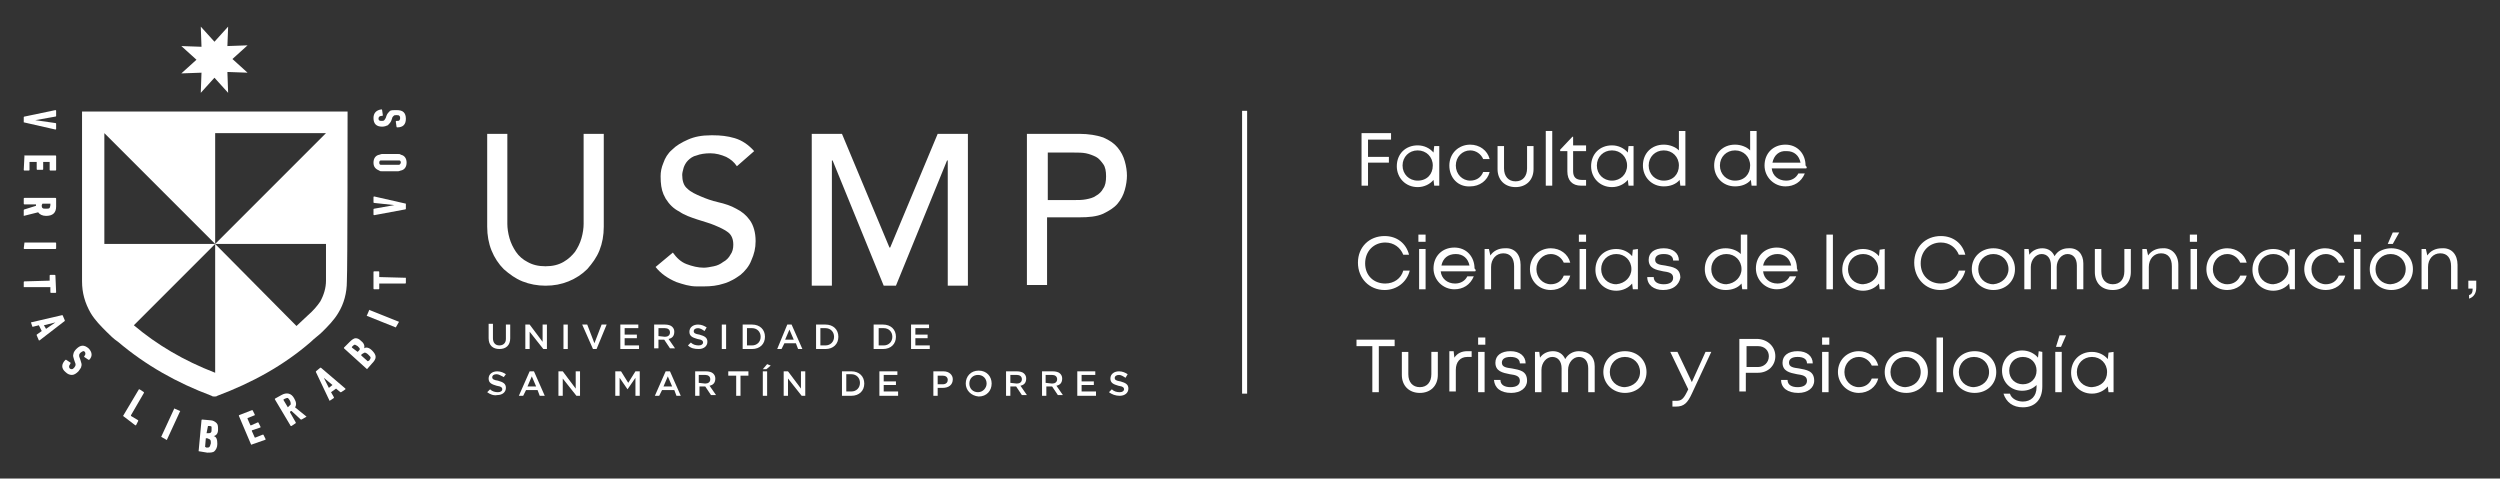 <?xml version="1.0" encoding="utf-8"?>
<!-- Generator: Adobe Illustrator 26.0.0, SVG Export Plug-In . SVG Version: 6.00 Build 0)  -->
<svg version="1.1" id="Capa_1" xmlns="http://www.w3.org/2000/svg" xmlns:xlink="http://www.w3.org/1999/xlink" x="0px" y="0px"
	 viewBox="0 0 347.4 66.5" style="enable-background:new 0 0 347.4 66.5;" xml:space="preserve">
<rect x="0" y="0" width="347.4" height="66.5" fill="#333333" stroke="none"/>
<style type="text/css">
	.st0{fill:#FFFFFF;}
</style>
<g>
	<g>
		<g>
			<rect x="172.6" y="15.4" class="st0" width="0.7" height="39.3"/>
			<g>
				<path class="st0" d="M190.1,19.4v2.4h2.9v0.8h-2.9v3.2h-0.9v-7.3h4.1v0.9H190.1z"/>
				<path class="st0" d="M200,20.2v5.6h-0.7l-0.1-0.8c-0.5,0.6-1.3,1-2.2,1c-1.7,0-2.9-1.3-2.9-2.9c0-1.7,1.2-2.9,2.9-2.9
					c0.9,0,1.7,0.4,2.2,1l0.1-0.9h0.7V20.2z M199.1,23c0-1.2-0.9-2.1-2.1-2.1c-1.2,0-2.1,0.9-2.1,2.1s0.9,2.1,2.1,2.1
					C198.3,25.1,199.1,24.2,199.1,23z"/>
				<path class="st0" d="M201.4,23c0-1.7,1.3-2.9,2.9-2.9c1.3,0,2.4,0.8,2.7,2h-0.9c-0.3-0.7-1-1.2-1.8-1.2c-1.1,0-2,0.9-2,2.1
					s0.9,2.1,2,2.1c0.8,0,1.5-0.4,1.8-1.2h0.9c-0.3,1.2-1.4,2-2.7,2C202.6,26,201.4,24.7,201.4,23z"/>
				<path class="st0" d="M208.1,23.5v-3.2h0.9v3.1c0,1.1,0.6,1.8,1.6,1.8s1.6-0.7,1.6-1.8v-3.1h0.9v3.2c0,1.5-1,2.5-2.5,2.5
					S208.1,25,208.1,23.5z"/>
				<path class="st0" d="M214.8,18.2h0.9v7.6h-0.9V18.2z"/>
				<path class="st0" d="M220.4,25v0.8h-0.7c-1.2,0-1.9-0.7-1.9-2V21h-1v-0.2l1.7-1.8h0.1v1.2h1.8V21h-1.8v2.8
					c0,0.8,0.4,1.2,1.2,1.2H220.4z"/>
				<path class="st0" d="M227,20.2v5.6h-0.7l-0.1-0.8c-0.5,0.6-1.3,1-2.2,1c-1.7,0-2.9-1.3-2.9-2.9c0-1.7,1.2-2.9,2.9-2.9
					c0.9,0,1.7,0.4,2.2,1l0.1-0.9h0.7V20.2z M226.1,23c0-1.2-0.9-2.1-2.1-2.1c-1.2,0-2.1,0.9-2.1,2.1s0.9,2.1,2.1,2.1
					C225.2,25.1,226.1,24.2,226.1,23z"/>
				<path class="st0" d="M234.2,18.2v7.6h-0.7l-0.1-0.8c-0.5,0.6-1.3,0.9-2.2,0.9c-1.7,0-2.9-1.3-2.9-2.9c0-1.7,1.2-2.9,2.9-2.9
					c0.8,0,1.6,0.3,2.1,0.8v-2.7H234.2z M233.3,23c0-1.2-0.9-2.1-2.1-2.1c-1.2,0-2.1,0.9-2.1,2.1s0.9,2.1,2.1,2.1
					C232.5,25.1,233.3,24.2,233.3,23z"/>
				<path class="st0" d="M244.1,18.2v7.6h-0.7l-0.1-0.8c-0.5,0.6-1.3,0.9-2.2,0.9c-1.7,0-2.9-1.3-2.9-2.9c0-1.7,1.2-2.9,2.9-2.9
					c0.8,0,1.6,0.3,2.1,0.8v-2.7H244.1z M243.2,23c0-1.2-0.9-2.1-2.1-2.1c-1.2,0-2.1,0.9-2.1,2.1s0.9,2.1,2.1,2.1
					C242.4,25.1,243.2,24.2,243.2,23z"/>
				<path class="st0" d="M251,23.4h-4.8c0.1,1,0.9,1.7,2,1.7c0.8,0,1.4-0.4,1.7-1h0.9c-0.5,1.2-1.5,1.8-2.7,1.8
					c-1.6,0-2.9-1.3-2.9-2.9c0-1.7,1.2-2.9,2.9-2.9s2.8,1.3,2.8,2.9C251.1,23.2,251.1,23.3,251,23.4z M246.3,22.6h3.9
					c-0.2-1-0.9-1.6-1.9-1.6C247.2,20.9,246.5,21.6,246.3,22.6z"/>
				<path class="st0" d="M188.7,36.5c0-2.2,1.6-3.7,3.7-3.7c1.7,0,3,1,3.4,2.6H195c-0.4-1-1.3-1.7-2.5-1.7c-1.6,0-2.8,1.2-2.8,2.9
					s1.2,2.8,2.8,2.8c1.2,0,2.2-0.7,2.5-1.8h0.9c-0.4,1.6-1.8,2.7-3.5,2.7C190.3,40.3,188.7,38.7,188.7,36.5z"/>
				<path class="st0" d="M197.1,32.6h1v1h-1V32.6z M197.2,34.6h0.9v5.6h-0.9V34.6z"/>
				<path class="st0" d="M205,37.7h-4.8c0.1,1,0.9,1.7,2,1.7c0.8,0,1.4-0.4,1.7-1h0.9c-0.5,1.2-1.5,1.8-2.7,1.8
					c-1.6,0-2.9-1.3-2.9-2.9c0-1.7,1.2-2.9,2.9-2.9s2.8,1.3,2.8,2.9C205.1,37.5,205.1,37.6,205,37.7z M200.3,36.9h3.9
					c-0.2-1-0.9-1.6-1.9-1.6C201.2,35.3,200.5,35.9,200.3,36.9z"/>
				<path class="st0" d="M211.3,36.8v3.4h-0.9V37c0-1.1-0.5-1.8-1.5-1.8s-1.7,0.8-1.7,1.9v3.1h-0.9v-5.6h0.6l0.2,0.9
					c0.4-0.6,1.1-1,2-1C210.5,34.4,211.3,35.4,211.3,36.8z"/>
				<path class="st0" d="M212.6,37.4c0-1.7,1.3-2.9,2.9-2.9c1.3,0,2.4,0.8,2.7,2h-0.9c-0.3-0.7-1-1.2-1.8-1.2c-1.1,0-2,0.9-2,2.1
					c0,1.2,0.9,2.1,2,2.1c0.8,0,1.5-0.4,1.8-1.2h0.9c-0.3,1.2-1.4,2-2.7,2C213.8,40.3,212.6,39,212.6,37.4z"/>
				<path class="st0" d="M219.4,32.6h1v1h-1V32.6z M219.5,34.6h0.9v5.6h-0.9V34.6z"/>
				<path class="st0" d="M227.6,34.6v5.6h-0.7l-0.1-0.8c-0.5,0.6-1.3,1-2.2,1c-1.7,0-2.9-1.3-2.9-2.9c0-1.7,1.2-2.9,2.9-2.9
					c0.9,0,1.7,0.4,2.2,1l0.1-0.9L227.6,34.6L227.6,34.6z M226.7,37.4c0-1.2-0.9-2.1-2.1-2.1c-1.2,0-2.1,0.9-2.1,2.1
					c0,1.2,0.9,2.1,2.1,2.1C225.8,39.4,226.7,38.5,226.7,37.4z"/>
				<path class="st0" d="M231.1,40.3c-1.3,0-2.2-0.7-2.2-1.8h0.9c0,0.7,0.6,1,1.4,1c0.8,0,1.3-0.3,1.3-0.9c0-0.7-0.7-0.8-1.4-0.9
					c-1-0.2-2-0.4-2-1.6c0-1,0.8-1.6,2.1-1.6s2.1,0.7,2.1,1.7h-0.8c0-0.6-0.5-0.9-1.3-0.9s-1.2,0.3-1.2,0.8c0,0.6,0.6,0.7,1.4,0.8
					c1,0.2,2.1,0.3,2.1,1.7C233.3,39.6,232.5,40.3,231.1,40.3L231.1,40.3z"/>
				<path class="st0" d="M242.8,32.6v7.6h-0.7l-0.1-0.8c-0.5,0.6-1.3,0.9-2.2,0.9c-1.7,0-2.9-1.3-2.9-2.9c0-1.7,1.2-2.9,2.9-2.9
					c0.8,0,1.6,0.3,2.1,0.8v-2.7L242.8,32.6z M242,37.4c0-1.2-0.9-2.1-2.1-2.1c-1.2,0-2.1,0.9-2.1,2.1c0,1.2,0.9,2.1,2.1,2.1
					C241.1,39.4,242,38.5,242,37.4z"/>
				<path class="st0" d="M249.8,37.7H245c0.1,1,0.9,1.7,2,1.7c0.8,0,1.4-0.4,1.7-1h0.9c-0.5,1.2-1.5,1.8-2.7,1.8
					c-1.6,0-2.9-1.3-2.9-2.9c0-1.7,1.2-2.9,2.9-2.9s2.8,1.3,2.8,2.9C249.8,37.5,249.8,37.6,249.8,37.7z M245,36.9h3.9
					c-0.2-1-0.9-1.6-1.9-1.6C246,35.3,245.2,35.9,245,36.9z"/>
				<path class="st0" d="M253.8,32.6h0.9v7.6h-0.9V32.6z"/>
				<path class="st0" d="M261.9,34.6v5.6h-0.7l-0.1-0.8c-0.5,0.6-1.3,1-2.2,1c-1.7,0-2.9-1.3-2.9-2.9c0-1.7,1.2-2.9,2.9-2.9
					c0.9,0,1.7,0.4,2.2,1l0.1-0.9L261.9,34.6L261.9,34.6z M261,37.4c0-1.2-0.9-2.1-2.1-2.1s-2.1,0.9-2.1,2.1c0,1.2,0.9,2.1,2.1,2.1
					C260.2,39.4,261,38.5,261,37.4z"/>
				<path class="st0" d="M266,36.5c0-2.2,1.6-3.7,3.7-3.7c1.7,0,3,1,3.4,2.6h-0.9c-0.4-1-1.3-1.7-2.5-1.7c-1.6,0-2.8,1.2-2.8,2.9
					s1.2,2.8,2.8,2.8c1.2,0,2.2-0.7,2.5-1.8h0.9c-0.4,1.6-1.8,2.7-3.5,2.7C267.6,40.3,266,38.7,266,36.5z"/>
				<path class="st0" d="M274,37.4c0-1.7,1.3-2.9,3-2.9s3,1.2,3,2.9s-1.3,2.9-3,2.9C275.3,40.3,274,39,274,37.4z M279.1,37.4
					c0-1.2-0.9-2.1-2.1-2.1s-2.1,0.9-2.1,2.1c0,1.2,0.9,2.1,2.1,2.1C278.2,39.4,279.1,38.5,279.1,37.4z"/>
				<path class="st0" d="M289.5,36.6v3.6h-0.9v-3.3c0-1-0.5-1.6-1.3-1.6s-1.5,0.8-1.5,1.8v3.1H285v-3.3c0-1-0.5-1.6-1.3-1.6
					s-1.5,0.8-1.5,1.8v3.1h-0.9v-5.6h0.6l0.1,0.8c0.4-0.6,1.1-0.9,1.8-0.9c0.8,0,1.4,0.4,1.7,1.1c0.4-0.7,1.1-1.1,1.9-1.1
					C288.7,34.4,289.5,35.3,289.5,36.6z"/>
				<path class="st0" d="M291.1,37.8v-3.2h0.9v3.1c0,1.1,0.6,1.8,1.6,1.8s1.6-0.7,1.6-1.8v-3.1h0.9v3.2c0,1.5-1,2.5-2.5,2.5
					C292,40.3,291.1,39.3,291.1,37.8z"/>
				<path class="st0" d="M302.7,36.8v3.4h-0.9V37c0-1.1-0.5-1.8-1.5-1.8s-1.7,0.8-1.7,1.9v3.1h-0.9v-5.6h0.6l0.2,0.9
					c0.4-0.6,1.1-1,2-1C301.8,34.4,302.7,35.4,302.7,36.8z"/>
				<path class="st0" d="M304.3,32.6h1v1h-1V32.6z M304.4,34.6h0.9v5.6h-0.9V34.6z"/>
				<path class="st0" d="M306.6,37.4c0-1.7,1.3-2.9,2.9-2.9c1.3,0,2.4,0.8,2.7,2h-0.9c-0.3-0.7-1-1.2-1.8-1.2c-1.1,0-2,0.9-2,2.1
					c0,1.2,0.9,2.1,2,2.1c0.8,0,1.5-0.4,1.8-1.2h0.9c-0.3,1.2-1.4,2-2.7,2C307.8,40.3,306.6,39,306.6,37.4z"/>
				<path class="st0" d="M318.9,34.6v5.6h-0.7l-0.1-0.8c-0.5,0.6-1.3,1-2.2,1c-1.7,0-2.9-1.3-2.9-2.9c0-1.7,1.2-2.9,2.9-2.9
					c0.9,0,1.7,0.4,2.2,1l0.1-0.9L318.9,34.6L318.9,34.6z M318,37.4c0-1.2-0.9-2.1-2.1-2.1s-2.1,0.9-2.1,2.1c0,1.2,0.9,2.1,2.1,2.1
					C317.1,39.4,318,38.5,318,37.4z"/>
				<path class="st0" d="M320.2,37.4c0-1.7,1.3-2.9,2.9-2.9c1.3,0,2.4,0.8,2.7,2H325c-0.3-0.7-1-1.2-1.8-1.2c-1.1,0-2,0.9-2,2.1
					c0,1.2,0.9,2.1,2,2.1c0.8,0,1.5-0.4,1.8-1.2h0.9c-0.3,1.2-1.4,2-2.7,2C321.5,40.3,320.2,39,320.2,37.4z"/>
				<path class="st0" d="M327.1,32.6h1v1h-1V32.6z M327.1,34.6h0.9v5.6h-0.9V34.6z"/>
				<path class="st0" d="M329.3,37.4c0-1.7,1.3-2.9,3-2.9s3,1.2,3,2.9s-1.3,2.9-3,2.9C330.6,40.3,329.3,39,329.3,37.4z M334.3,37.4
					c0-1.2-0.9-2.1-2.1-2.1s-2.1,0.9-2.1,2.1c0,1.2,0.9,2.1,2.1,2.1C333.5,39.4,334.3,38.5,334.3,37.4z M332.5,32.3h0.9l-0.9,1.6
					h-0.7L332.5,32.3z"/>
				<path class="st0" d="M341.5,36.8v3.4h-0.9V37c0-1.1-0.5-1.8-1.5-1.8s-1.7,0.8-1.7,1.9v3.1h-0.9v-5.6h0.6l0.2,0.9
					c0.4-0.6,1.1-1,2-1C340.7,34.4,341.5,35.4,341.5,36.8z"/>
				<path class="st0" d="M343.1,41c0.4-0.1,0.5-0.4,0.5-0.9H343V39h1.1v1c0,0.8-0.4,1.3-1,1.5V41z"/>
				<path class="st0" d="M193.8,48.1h-2.2v6.4h-0.9v-6.4h-2.2v-0.9h5.3L193.8,48.1L193.8,48.1z"/>
				<path class="st0" d="M194.8,52.1v-3.2h0.9V52c0,1.1,0.6,1.8,1.6,1.8s1.6-0.7,1.6-1.8v-3.1h0.9v3.2c0,1.5-1,2.5-2.5,2.5
					C195.8,54.6,194.8,53.6,194.8,52.1z"/>
				<path class="st0" d="M204.5,48.8v0.8h-0.6c-1,0-1.6,0.7-1.6,1.8v3h-0.9v-5.6h0.6l0.1,0.9c0.4-0.6,1-0.9,1.8-0.9H204.5z"/>
				<path class="st0" d="M205.4,46.9h1v1h-1V46.9z M205.4,48.9h0.9v5.6h-0.9V48.9z"/>
				<path class="st0" d="M207.6,52.8h0.9c0,0.7,0.6,1,1.4,1c0.8,0,1.3-0.3,1.3-0.9c0-0.7-0.7-0.8-1.4-0.9c-1-0.2-2-0.4-2-1.6
					c0-1,0.8-1.6,2.1-1.6s2.1,0.7,2.1,1.7h-0.8c0-0.6-0.5-0.9-1.3-0.9s-1.2,0.3-1.2,0.8c0,0.6,0.6,0.7,1.4,0.8
					c1,0.2,2.1,0.3,2.1,1.7c0,1-0.9,1.7-2.2,1.7C208.5,54.6,207.7,53.9,207.6,52.8z"/>
				<path class="st0" d="M221.6,50.9v3.6h-0.9v-3.3c0-1-0.5-1.6-1.3-1.6s-1.5,0.8-1.5,1.8v3.1H217v-3.3c0-1-0.5-1.6-1.3-1.6
					s-1.5,0.8-1.5,1.8v3.1h-0.9v-5.6h0.6l0.1,0.8c0.4-0.6,1.1-0.9,1.8-0.9c0.8,0,1.4,0.4,1.7,1.1c0.4-0.7,1.1-1.1,1.9-1.1
					C220.8,48.8,221.6,49.6,221.6,50.9z"/>
				<path class="st0" d="M222.8,51.7c0-1.7,1.3-2.9,3-2.9s3,1.2,3,2.9s-1.3,2.9-3,2.9C224.1,54.6,222.8,53.3,222.8,51.7z
					 M227.9,51.7c0-1.2-0.9-2.1-2.1-2.1c-1.2,0-2.1,0.9-2.1,2.1c0,1.2,0.9,2.1,2.1,2.1C227,53.7,227.9,52.9,227.9,51.7z"/>
				<path class="st0" d="M237.8,48.9l-2.7,5.8c-0.6,1.3-1.1,1.8-2.2,1.8h-0.5v-0.8h0.5c0.7,0,1-0.2,1.5-1.2l0.2-0.4l-2.5-5.2h1
					l2,4.2l1.9-4.2C237,48.9,237.8,48.9,237.8,48.9z"/>
				<path class="st0" d="M246.7,49.5c0,1.3-1,2.3-2.4,2.3h-1.7v2.6h-0.9v-7.3h2.6C245.7,47.2,246.7,48.2,246.7,49.5z M245.8,49.5
					c0-0.8-0.6-1.4-1.5-1.4h-1.6V51h1.6C245.1,51,245.8,50.4,245.8,49.5z"/>
				<path class="st0" d="M247.5,52.8h0.9c0,0.7,0.6,1,1.4,1c0.8,0,1.3-0.3,1.3-0.9c0-0.7-0.7-0.8-1.4-0.9c-1-0.2-2-0.4-2-1.6
					c0-1,0.8-1.6,2.1-1.6s2.1,0.7,2.1,1.7h-0.8c0-0.6-0.5-0.9-1.3-0.9s-1.2,0.3-1.2,0.8c0,0.6,0.6,0.7,1.4,0.8
					c1,0.2,2.1,0.3,2.1,1.7c0,1-0.9,1.7-2.2,1.7C248.4,54.6,247.5,53.9,247.5,52.8z"/>
				<path class="st0" d="M253.2,46.9h1v1h-1V46.9z M253.2,48.9h0.9v5.6h-0.9V48.9z"/>
				<path class="st0" d="M255.4,51.7c0-1.7,1.3-2.9,2.9-2.9c1.3,0,2.4,0.8,2.7,2h-0.9c-0.3-0.7-1-1.2-1.8-1.2c-1.1,0-2,0.9-2,2.1
					c0,1.2,0.9,2.1,2,2.1c0.8,0,1.5-0.4,1.8-1.2h0.9c-0.3,1.2-1.4,2-2.7,2C256.7,54.6,255.4,53.3,255.4,51.7z"/>
				<path class="st0" d="M261.9,51.7c0-1.7,1.3-2.9,3-2.9s3,1.2,3,2.9s-1.3,2.9-3,2.9C263.1,54.6,261.9,53.3,261.9,51.7z
					 M266.9,51.7c0-1.2-0.9-2.1-2.1-2.1s-2.1,0.9-2.1,2.1c0,1.2,0.9,2.1,2.1,2.1C266,53.7,266.9,52.9,266.9,51.7z"/>
				<path class="st0" d="M269.1,46.9h0.9v7.6h-0.9V46.9z"/>
				<path class="st0" d="M271.4,51.7c0-1.7,1.3-2.9,3-2.9s3,1.2,3,2.9s-1.3,2.9-3,2.9C272.6,54.6,271.4,53.3,271.4,51.7z
					 M276.4,51.7c0-1.2-0.9-2.1-2.1-2.1s-2.1,0.9-2.1,2.1c0,1.2,0.9,2.1,2.1,2.1C275.5,53.7,276.4,52.9,276.4,51.7z"/>
				<path class="st0" d="M283.8,48.9v4.8c0,1.8-1,2.9-2.7,2.9c-1.4,0-2.3-0.7-2.7-1.9h0.9c0.2,0.7,1,1.1,1.8,1.1
					c1.1,0,1.9-0.7,1.9-2v-0.3c-0.5,0.5-1.2,0.8-2,0.8c-1.6,0-2.8-1.2-2.8-2.8s1.2-2.8,2.8-2.8c0.9,0,1.7,0.4,2.2,1l0.1-0.9
					L283.8,48.9z M283,51.5c0-1.1-0.8-1.9-1.9-1.9s-1.9,0.8-1.9,1.9c0,1.1,0.8,1.9,1.9,1.9S283,52.6,283,51.5z"/>
				<path class="st0" d="M285.6,48.9h0.9v5.6h-0.9V48.9z M286.2,46.6h0.9l-0.7,1.6h-0.7L286.2,46.6z"/>
				<path class="st0" d="M293.7,48.9v5.6H293l-0.1-0.8c-0.5,0.6-1.3,1-2.2,1c-1.7,0-2.9-1.3-2.9-2.9c0-1.7,1.2-2.9,2.9-2.9
					c0.9,0,1.7,0.4,2.2,1L293,49L293.7,48.9L293.7,48.9z M292.8,51.7c0-1.2-0.9-2.1-2.1-2.1s-2.1,0.9-2.1,2.1c0,1.2,0.9,2.1,2.1,2.1
					C292,53.7,292.8,52.9,292.8,51.7z"/>
			</g>
		</g>
	</g>
	<g>
		<g>
			<g>
				<g>
					<path class="st0" d="M67.9,47v-2h0.6v2c0,0.6,0.3,1,0.9,1c0.5,0,0.9-0.3,0.9-0.9v-2h0.6V47c0,1-0.6,1.5-1.5,1.5
						S67.9,48,67.9,47z"/>
					<path class="st0" d="M73,45.1h0.6l1.8,2.4v-2.4H76v3.4h-0.5l-1.9-2.4v2.4H73V45.1z"/>
					<path class="st0" d="M78.3,45.1h0.6v3.4h-0.6V45.1z"/>
					<path class="st0" d="M80.9,45.1h0.7l1,2.6l1-2.6h0.7l-1.4,3.4h-0.5L80.9,45.1z"/>
					<path class="st0" d="M86.2,45.1h2.5v0.5h-1.9v0.9h1.7V47h-1.7v1h2v0.5h-2.6V45.1z"/>
					<path class="st0" d="M90.9,45.1h1.5c0.4,0,0.8,0.1,1,0.3s0.3,0.4,0.3,0.7l0,0c0,0.6-0.3,0.9-0.8,1l0.9,1.3h-0.7l-0.8-1.2h-0.8
						v1.2h-0.6V45.1z M92.4,46.8c0.4,0,0.7-0.2,0.7-0.6l0,0c0-0.4-0.3-0.6-0.7-0.6h-0.9v1.1L92.4,46.8L92.4,46.8z"/>
					<path class="st0" d="M95.6,48l0.4-0.4c0.3,0.3,0.7,0.4,1.1,0.4s0.6-0.2,0.6-0.4l0,0c0-0.2-0.1-0.4-0.8-0.5
						c-0.7-0.2-1.1-0.4-1.1-1l0,0c0-0.6,0.5-1,1.2-1c0.5,0,0.9,0.2,1.2,0.4L97.9,46c-0.3-0.2-0.6-0.4-0.9-0.4
						c-0.4,0-0.6,0.2-0.6,0.4l0,0c0,0.3,0.2,0.4,0.8,0.5c0.7,0.2,1.1,0.4,1.1,1l0,0c0,0.6-0.5,1-1.2,1C96.5,48.5,96,48.4,95.6,48z"
						/>
					<path class="st0" d="M100.3,45.1h0.6v3.4h-0.6V45.1z"/>
					<path class="st0" d="M103.2,45.1h1.3c1.1,0,1.8,0.7,1.8,1.7l0,0c0,1-0.7,1.7-1.8,1.7h-1.3V45.1z M103.8,45.7V48h0.7
						c0.7,0,1.2-0.5,1.2-1.2l0,0c0-0.7-0.5-1.2-1.2-1.2h-0.7V45.7z"/>
					<path class="st0" d="M109.4,45.1h0.6l1.5,3.4h-0.6l-0.3-0.8H109l-0.4,0.8H108L109.4,45.1z M110.3,47.2l-0.6-1.4l-0.6,1.4H110.3
						z"/>
					<path class="st0" d="M113.4,45.1h1.3c1.1,0,1.8,0.7,1.8,1.7l0,0c0,1-0.7,1.7-1.8,1.7h-1.3V45.1z M114,45.7V48h0.7
						c0.7,0,1.2-0.5,1.2-1.2l0,0c0-0.7-0.5-1.2-1.2-1.2H114V45.7z"/>
					<path class="st0" d="M121.4,45.1h1.3c1.1,0,1.8,0.7,1.8,1.7l0,0c0,1-0.7,1.7-1.8,1.7h-1.3V45.1z M122.1,45.7V48h0.7
						c0.7,0,1.2-0.5,1.2-1.2l0,0c0-0.7-0.5-1.2-1.2-1.2h-0.7V45.7z"/>
					<path class="st0" d="M126.6,45.1h2.5v0.5h-1.9v0.9h1.7V47h-1.7v1h2v0.5h-2.6L126.6,45.1L126.6,45.1z"/>
					<path class="st0" d="M67.7,54.5l0.4-0.4c0.3,0.3,0.7,0.4,1.1,0.4s0.6-0.2,0.6-0.4l0,0c0-0.2-0.1-0.4-0.8-0.5
						c-0.7-0.2-1.1-0.4-1.1-1l0,0c0-0.6,0.5-1,1.2-1c0.5,0,0.9,0.2,1.2,0.4L70,52.4c-0.4-0.2-0.7-0.4-1-0.4c-0.4,0-0.6,0.2-0.6,0.4
						l0,0c0,0.3,0.2,0.4,0.8,0.5c0.7,0.2,1.1,0.4,1.1,1l0,0c0,0.6-0.5,1-1.2,1C68.6,55,68.1,54.8,67.7,54.5z"/>
					<path class="st0" d="M73.6,51.6h0.6l1.5,3.4H75l-0.3-0.8h-1.6L72.7,55h-0.6L73.6,51.6z M74.5,53.7l-0.6-1.4l-0.6,1.4H74.5z"/>
					<path class="st0" d="M77.6,51.6h0.6L80,54v-2.4h0.6V55h-0.5l-1.9-2.4V55h-0.6V51.6z"/>
					<path class="st0" d="M85.7,51.6h0.6l1,1.6l1-1.6h0.6V55h-0.6v-2.5l-1.1,1.6l0,0l-1.1-1.6V55h-0.6v-3.4H85.7z"/>
					<path class="st0" d="M92.5,51.6h0.6l1.5,3.4H94l-0.3-0.8H92L91.6,55H91L92.5,51.6z M93.4,53.7l-0.6-1.4l-0.6,1.4H93.4z"/>
					<path class="st0" d="M96.6,51.6h1.5c0.4,0,0.8,0.1,1,0.3s0.3,0.4,0.3,0.7l0,0c0,0.6-0.3,0.9-0.8,1l0.9,1.3h-0.7L98,53.7h-0.8
						V55h-0.6V51.6z M98,53.3c0.4,0,0.7-0.2,0.7-0.6l0,0c0-0.4-0.3-0.6-0.7-0.6h-0.9v1.1L98,53.3L98,53.3z"/>
					<path class="st0" d="M102.3,52.2h-1.1v-0.6h2.8v0.6h-1.1V55h-0.6C102.3,55,102.3,52.2,102.3,52.2z"/>
					<path class="st0" d="M106,51.6h0.6V55H106V51.6z M106.6,50.6l0.5,0.2l-0.6,0.5H106L106.6,50.6z"/>
					<path class="st0" d="M108.9,51.6h0.6l1.8,2.4v-2.4h0.6V55h-0.5l-1.9-2.4V55h-0.6V51.6z"/>
					<path class="st0" d="M117,51.6h1.3c1.1,0,1.8,0.7,1.8,1.7l0,0c0,1-0.7,1.7-1.8,1.7H117V51.6z M117.6,52.1v2.3h0.7
						c0.7,0,1.2-0.5,1.2-1.2l0,0c0-0.7-0.5-1.2-1.2-1.2h-0.7V52.1z"/>
					<path class="st0" d="M122.2,51.6h2.5v0.5h-1.9V53h1.7v0.5h-1.7v0.9h2V55h-2.6V51.6z"/>
					<path class="st0" d="M129.7,51.6h1.4c0.8,0,1.3,0.5,1.3,1.1l0,0c0,0.8-0.6,1.2-1.4,1.2h-0.7V55h-0.6V51.6z M131,53.4
						c0.5,0,0.7-0.3,0.7-0.6l0,0c0-0.4-0.3-0.6-0.7-0.6h-0.7v1.2C130.3,53.4,131,53.4,131,53.4z"/>
					<path class="st0" d="M134.2,53.3L134.2,53.3c0-1,0.7-1.8,1.8-1.8s1.8,0.8,1.8,1.8l0,0c0,1-0.7,1.8-1.8,1.8
						C134.9,55,134.2,54.2,134.2,53.3z M137.1,53.3L137.1,53.3c0-0.7-0.5-1.2-1.2-1.2s-1.2,0.5-1.2,1.2l0,0c0,0.7,0.5,1.2,1.2,1.2
						S137.1,53.9,137.1,53.3z"/>
					<path class="st0" d="M139.8,51.6h1.5c0.4,0,0.8,0.1,1,0.3s0.3,0.4,0.3,0.7l0,0c0,0.6-0.3,0.9-0.8,1l0.9,1.3H142l-0.8-1.2h-0.8
						V55h-0.6L139.8,51.6L139.8,51.6z M141.3,53.3c0.4,0,0.7-0.2,0.7-0.6l0,0c0-0.4-0.3-0.6-0.7-0.6h-0.9v1.1L141.3,53.3L141.3,53.3
						z"/>
					<path class="st0" d="M144.8,51.6h1.5c0.4,0,0.8,0.1,1,0.3s0.3,0.4,0.3,0.7l0,0c0,0.6-0.3,0.9-0.8,1l0.9,1.3H147l-0.8-1.2h-0.8
						V55h-0.6L144.8,51.6L144.8,51.6z M146.2,53.3c0.4,0,0.7-0.2,0.7-0.6l0,0c0-0.4-0.3-0.6-0.7-0.6h-0.9v1.1L146.2,53.3L146.2,53.3
						z"/>
					<path class="st0" d="M149.7,51.6h2.5v0.5h-1.9V53h1.7v0.5h-1.7v0.9h2V55h-2.6V51.6z"/>
					<path class="st0" d="M154.1,54.5l0.4-0.4c0.3,0.3,0.7,0.4,1.1,0.4c0.4,0,0.6-0.2,0.6-0.4l0,0c0-0.2-0.1-0.4-0.8-0.5
						c-0.7-0.2-1.1-0.4-1.1-1l0,0c0-0.6,0.5-1,1.2-1c0.5,0,0.9,0.2,1.2,0.4l-0.3,0.5c-0.3-0.2-0.6-0.4-0.9-0.4
						c-0.4,0-0.6,0.2-0.6,0.4l0,0c0,0.3,0.2,0.4,0.8,0.5c0.7,0.2,1.1,0.4,1.1,1l0,0c0,0.6-0.5,1-1.2,1C155,55,154.5,54.8,154.1,54.5
						z"/>
				</g>
			</g>
			<path class="st0" d="M70.5,18.6v12.5c0,0.6,0.1,1.3,0.3,2c0.2,0.7,0.5,1.3,0.9,1.9c0.4,0.6,1,1.1,1.6,1.4
				c0.7,0.4,1.5,0.6,2.5,0.6s1.8-0.2,2.5-0.6c0.7-0.4,1.2-0.9,1.6-1.4c0.4-0.6,0.7-1.2,0.9-1.9c0.2-0.7,0.3-1.4,0.3-2V18.6h2.8v12.9
				c0,1.2-0.2,2.3-0.6,3.3s-1,1.8-1.7,2.6c-0.7,0.7-1.6,1.3-2.6,1.7s-2,0.6-3.2,0.6c-1.1,0-2.2-0.2-3.2-0.6c-1-0.4-1.8-1-2.6-1.7
				c-0.7-0.7-1.3-1.6-1.7-2.6c-0.4-1-0.6-2.1-0.6-3.3V18.6H70.5z"/>
			<path class="st0" d="M105,33.5c0-1.2-0.3-2.2-0.8-2.9c-0.5-0.7-1.1-1.2-1.9-1.6c-0.7-0.4-1.6-0.7-2.5-0.9
				c-0.9-0.2-1.7-0.5-2.4-0.8c-0.7-0.3-1.4-0.6-1.9-1.1c-0.5-0.4-0.7-1.1-0.7-1.9c0-0.3,0.1-0.6,0.2-1c0.1-0.3,0.3-0.7,0.6-1
				c0.3-0.3,0.7-0.6,1.2-0.7c0.5-0.2,1.2-0.3,1.9-0.3c0.8,0,1.5,0.2,2.2,0.5c0.6,0.3,1.1,0.7,1.5,1.3l0,0l2.4-2.1l0,0
				c-0.8-0.9-1.7-1.5-2.7-1.8s-2-0.4-3-0.4c-0.1,0-0.2,0-0.3,0l0,0l0,0c-1.3,0-2.3,0.2-3.2,0.6c-0.9,0.4-1.6,0.8-2.2,1.4
				c-0.6,0.5-1,1.2-1.2,1.8c-0.3,0.7-0.4,1.3-0.4,1.9c0,1,0.1,1.8,0.4,2.5c0.1,0.2,0.2,0.4,0.3,0.6c0.5,0.8,1.1,1.4,1.9,1.8
				c0.7,0.5,1.6,0.8,2.5,1.1c0.9,0.3,1.7,0.5,2.4,0.8c0.7,0.3,1.4,0.6,1.9,1c0.5,0.4,0.7,1,0.7,1.7c0,0.5-0.1,1-0.4,1.4
				c-0.2,0.4-0.6,0.8-1,1c-0.4,0.3-0.8,0.5-1.3,0.6s-1,0.2-1.4,0.2c-0.8,0-1.6-0.2-2.4-0.5s-1.4-0.9-1.9-1.6l0,0l-2.4,2l0,0
				c0.7,0.9,1.7,1.6,2.9,2.1c0.9,0.3,1.8,0.6,2.8,0.6c0.3,0,0.7,0,1,0c1,0,1.9-0.1,2.8-0.4c0.4-0.1,0.8-0.3,1.2-0.5
				c0.4-0.2,0.8-0.5,1.1-0.7c0.6-0.5,1.2-1.2,1.5-2C104.8,35.3,105,34.5,105,33.5L105,33.5L105,33.5z"/>
			<path class="st0" d="M112.8,18.6h4.2l6.6,15.8h0.1l6.6-15.8h4.2v21.1h-2.8V22.3h-0.1l-7.1,17.4h-1.7l-7.1-17.4h-0.1v17.4h-2.8
				C112.8,39.7,112.8,18.6,112.8,18.6z"/>
			<path class="st0" d="M142.7,18.6h7.3c1.3,0,2.4,0.2,3.3,0.5c0.9,0.4,1.5,0.8,2,1.4s0.8,1.2,1,1.9c0.2,0.7,0.3,1.4,0.3,2
				s-0.1,1.3-0.3,2s-0.5,1.3-1,1.9s-1.2,1-2,1.4c-0.9,0.4-2,0.5-3.3,0.5h-4.5v9.4h-2.8V18.6z M145.6,27.8h3.7c0.5,0,1.1,0,1.6-0.1
				s1-0.2,1.4-0.5c0.4-0.2,0.8-0.6,1-1c0.3-0.4,0.4-1,0.4-1.7s-0.1-1.3-0.4-1.7c-0.3-0.4-0.6-0.8-1-1s-0.9-0.4-1.4-0.5
				s-1.1-0.1-1.6-0.1h-3.7V27.8z"/>
		</g>
		<g>
			<g>
				<g>
					<g>
						<g>
							<path class="st0" d="M3.3,17v-0.7c0,0,0-0.1,0.1-0.1l4.3-0.9c0,0,0.1,0,0.1,0.1v0.7c0,0,0,0.1-0.1,0.1l-2.8,0.5l0,0l2.8,0.4
								c0,0,0.1,0,0.1,0.1v0.7c0,0,0,0.1-0.1,0.1L3.3,17C3.3,17.1,3.3,17.1,3.3,17z"/>
							<path class="st0" d="M3.4,21.6h4.3c0,0,0.1,0,0.1,0.1v1.9c0,0,0,0.1-0.1,0.1H7c0,0-0.1,0-0.1-0.1v-1.1l0,0H6l0,0v1
								c0,0,0,0.1-0.1,0.1H5.2c0,0-0.1,0-0.1-0.1v-1l0,0h-1l0,0v1.1c0,0,0,0.1-0.1,0.1H3.4c0,0-0.1,0-0.1-0.1L3.4,21.6
								C3.3,21.7,3.3,21.6,3.4,21.6z"/>
							<path class="st0" d="M3.3,30v-0.8c0,0,0-0.1,0.1-0.1L5,28.6v-0.2l0,0H3.4c0,0-0.1,0-0.1-0.1v-0.7c0,0,0-0.1,0.1-0.1h4.3
								c0,0,0.1,0,0.1,0.1v1.1c0,0.9-0.5,1.3-1.4,1.3c-0.5,0-0.9-0.2-1.1-0.5L3.3,30L3.3,30z M5.8,28.5c0,0.2,0,0.3,0.1,0.4
								S6.1,29,6.4,29c0.2,0,0.4,0,0.5-0.1c0-0.1,0.1-0.2,0.1-0.4v-0.2l0,0H5.9l0,0L5.8,28.5L5.8,28.5z"/>
							<path class="st0" d="M3.4,33.7h4.3c0,0,0.1,0,0.1,0.1v0.7c0,0,0,0.1-0.1,0.1H3.4c0,0-0.1,0-0.1-0.1L3.4,33.7
								C3.3,33.7,3.3,33.7,3.4,33.7z"/>
							<path class="st0" d="M3.3,39.9v-0.7c0,0,0-0.1,0.1-0.1L6.9,39l0,0v-0.7c0,0,0-0.1,0.1-0.1h0.6c0,0,0.1,0,0.1,0.1l0.1,2.3
								c0,0,0,0.1-0.1,0.1H7.1c0,0-0.1,0-0.1-0.1v-0.7l0,0L3.3,39.9L3.3,39.9z"/>
							<path class="st0" d="M4.3,44.8l4.3-1h0.1L9,44.5v0.1l-3.5,2.7H5.4l-0.3-0.7v-0.1L5.8,46l-0.4-0.8l-0.8,0.2H4.5L4.3,44.8
								L4.3,44.8z M6.1,45.2l0.3,0.5l1.3-0.9l0,0L6.1,45.2z"/>
							<path class="st0" d="M10.9,51.6c-0.3,0.3-0.6,0.5-0.9,0.5c-0.3,0-0.6-0.1-0.9-0.4c-0.6-0.5-0.6-1.1,0-1.7h0.1l0.6,0.4v0.1
								c-0.1,0.2-0.2,0.3-0.2,0.4c0,0.1,0,0.2,0.1,0.3s0.2,0.1,0.3,0.1s0.2-0.1,0.3-0.2c0.1-0.1,0.2-0.3,0.2-0.4
								c0-0.1,0-0.2-0.1-0.4L10.3,50c-0.1-0.3-0.2-0.6-0.1-0.8c0-0.2,0.2-0.5,0.4-0.7c0.6-0.6,1.1-0.6,1.7-0.1
								c0.5,0.5,0.6,1.1,0.1,1.6h-0.1l-0.6-0.4v-0.1c0.2-0.2,0.2-0.4,0.1-0.6c-0.2-0.2-0.3-0.1-0.6,0.1C11,49.2,11,49.3,11,49.4
								c0,0.1,0,0.2,0.1,0.4l0.1,0.3c0.1,0.3,0.2,0.6,0.1,0.8C11.3,51.1,11.1,51.3,10.9,51.6z"/>
							<path class="st0" d="M17.1,57.8l2.2-3.7h0.1l0.6,0.4v0.1l-1.8,3.1c0,0,0,0,0,0.1l1,0.6v0.1l-0.3,0.6h-0.1L17.1,57.8
								C17.1,57.9,17.1,57.9,17.1,57.8z"/>
							<path class="st0" d="M22.4,60.7l1.8-3.9c0,0,0-0.1,0.1,0l0.7,0.3c0,0,0.1,0,0,0.1l-1.8,3.9c0,0,0,0.1-0.1,0L22.4,60.7
								C22.4,60.8,22.4,60.7,22.4,60.7z"/>
							<path class="st0" d="M27.6,62.7l0.4-4.3c0,0,0-0.1,0.1-0.1l1.1,0.1c0.4,0,0.7,0.2,0.9,0.4c0.2,0.2,0.2,0.5,0.2,0.9
								c0,0.5-0.2,0.8-0.6,0.9l0,0c0.4,0.1,0.5,0.5,0.5,1.1c0,0.5-0.2,0.8-0.4,1c-0.2,0.2-0.6,0.2-1,0.2L27.6,62.7L27.6,62.7z
								 M28.5,62.1L28.5,62.1l0.2,0.1c0.2,0,0.3,0,0.4-0.1s0.1-0.2,0.2-0.5c0-0.2,0-0.4-0.1-0.5S29,61,28.8,60.9h-0.2l0,0L28.5,62.1
								z M28.7,60.2h0.2c0.2,0,0.3,0,0.4-0.1s0.1-0.2,0.1-0.4s0-0.4,0-0.4c-0.1-0.1-0.2-0.1-0.3-0.1h-0.2l0,0L28.7,60.2L28.7,60.2z"
								/>
							<path class="st0" d="M34.9,61.8l-1.7-4v-0.1L35,57h0.1l0.3,0.6v0.1l-1,0.4c0,0,0,0,0,0.1l0.4,0.9c0,0,0,0,0.1,0l0.9-0.4h0.1
								l0.3,0.6v0.1L35,59.8c0,0,0,0,0,0.1l0.4,0.9c0,0,0,0,0.1,0l1-0.4h0.1l0.3,0.6v0.1L34.9,61.8C35,61.8,34.9,61.8,34.9,61.8z"/>
							<path class="st0" d="M42.6,57.9l-0.7,0.4h-0.1l-1.3-1.2l-0.2,0.1c0,0,0,0,0,0.1l0.8,1.4v0.1l-0.6,0.4h-0.1l-2.2-3.7v-0.1
								l0.9-0.5c0.7-0.4,1.4-0.3,1.8,0.5c0.3,0.5,0.3,0.9,0.1,1.2L42.6,57.9C42.6,57.9,42.7,57.9,42.6,57.9z M40.1,56.5
								c0.1-0.1,0.2-0.2,0.3-0.3c0-0.1,0-0.3-0.1-0.5s-0.2-0.3-0.3-0.4c-0.1,0-0.2,0-0.4,0.1l-0.2,0.1c0,0,0,0,0,0.1l0.6,1
								C40,56.6,40,56.6,40.1,56.5L40.1,56.5z"/>
							<path class="st0" d="M45.8,55.7l-1.9-4v-0.1l0.6-0.5h0.1L48,54v0.1l-0.6,0.4h-0.1L46.7,54L46,54.5l0.4,0.7v0.1L45.8,55.7
								C45.8,55.8,45.8,55.8,45.8,55.7z M45.7,53.9l0.5-0.4l-1.2-1l0,0L45.7,53.9z"/>
							<path class="st0" d="M51,51.3l-3.2-2.9v-0.1l0.8-0.8c0.3-0.3,0.6-0.5,0.8-0.5c0.3,0,0.5,0.1,0.8,0.4c0.4,0.3,0.5,0.7,0.4,1
								l0,0c0.3-0.2,0.7-0.1,1.1,0.3c0.3,0.3,0.5,0.6,0.5,0.9c0,0.3-0.2,0.6-0.5,0.9L51,51.3C51.1,51.3,51,51.3,51,51.3z M49.7,48.9
								L49.7,48.9c0.2-0.2,0.3-0.3,0.3-0.4s-0.1-0.2-0.3-0.4c-0.2-0.1-0.3-0.2-0.4-0.2c-0.1,0-0.2,0.1-0.3,0.2l-0.1,0.1
								c0,0,0,0,0,0.1L49.7,48.9L49.7,48.9z M51.1,50.2L51.1,50.2l0.2-0.1c0.1-0.1,0.2-0.3,0.2-0.4c0-0.1-0.1-0.2-0.3-0.4
								S50.8,49,50.7,49s-0.2,0.1-0.4,0.2l-0.1,0.1c0,0,0,0,0,0.1L51.1,50.2z"/>
							<path class="st0" d="M55,45.5l-4-1.6c0,0-0.1,0,0-0.1l0.3-0.7c0,0,0-0.1,0.1,0l4,1.6c0,0,0.1,0,0,0.1L55,45.5
								C55.1,45.5,55.1,45.5,55,45.5z"/>
							<path class="st0" d="M56.4,38.6v0.7c0,0,0,0.1-0.1,0.1h-3.6l0,0v0.7c0,0,0,0.1-0.1,0.1H52c0,0-0.1,0-0.1-0.1v-2.3
								c0,0,0-0.1,0.1-0.1h0.6c0,0,0.1,0,0.1,0.1v0.7l0,0L56.4,38.6C56.4,38.5,56.4,38.5,56.4,38.6z"/>
							<path class="st0" d="M56.4,28.3V29c0,0,0,0.1-0.1,0.1L52,29.9c0,0-0.1,0-0.1-0.1v-0.7c0,0,0-0.1,0.1-0.1l2.8-0.5l0,0L52,28.2
								c0,0-0.1,0-0.1-0.1v-0.7c0,0,0-0.1,0.1-0.1L56.4,28.3C56.4,28.2,56.4,28.2,56.4,28.3z"/>
							<path class="st0" d="M56.5,22.6c0,0.6-0.3,1-0.8,1.1c-0.1,0-0.2,0.1-0.4,0.1s-0.5,0-1.1,0s-0.9,0-1.1,0s-0.3,0-0.4-0.1
								c-0.5-0.2-0.8-0.5-0.8-1.1s0.3-1,0.8-1.1c0.1,0,0.2-0.1,0.4-0.1s0.5,0,1.1,0s0.9,0,1.1,0c0.2,0,0.3,0,0.4,0.1
								C56.2,21.6,56.5,22,56.5,22.6z M55.7,22.6c0-0.2-0.1-0.3-0.2-0.3c-0.1,0-0.5,0-1.3,0s-1.2,0-1.3,0s-0.2,0.1-0.2,0.3
								c0,0.2,0.1,0.3,0.2,0.3c0.1,0,0.5,0,1.3,0s1.2,0,1.3,0C55.6,22.8,55.7,22.7,55.7,22.6z"/>
							<path class="st0" d="M55.1,15.3c0.5,0,0.8,0.1,1,0.3s0.3,0.5,0.3,0.9c0,0.8-0.4,1.2-1.2,1.2c0,0-0.1,0-0.1-0.1L55,16.9
								c0,0,0-0.1,0.1-0.1c0.2,0,0.4,0,0.4-0.1c0.1-0.1,0.1-0.2,0.1-0.3c0-0.1,0-0.2-0.1-0.3C55.4,16,55.3,16,55.1,16
								s-0.3,0-0.4,0.1c-0.1,0.1-0.2,0.2-0.2,0.3l-0.1,0.3c-0.1,0.3-0.3,0.5-0.5,0.7c-0.2,0.1-0.5,0.2-0.8,0.2
								c-0.8,0-1.2-0.4-1.2-1.2c0-0.7,0.4-1.1,1.1-1.2c0,0,0.1,0,0.1,0.1l0.1,0.7c0,0,0,0.1-0.1,0.1c-0.3,0-0.5,0.1-0.5,0.4
								c0,0.2,0.1,0.3,0.4,0.3c0.2,0,0.3,0,0.4-0.1c0.1-0.1,0.1-0.2,0.2-0.3l0.1-0.3c0.1-0.3,0.3-0.5,0.5-0.7
								C54.4,15.3,54.7,15.3,55.1,15.3z"/>
						</g>
					</g>
				</g>
			</g>
		</g>
		<g>
			<g>
				<g>
					<path class="st0" d="M31.7,3.7l-1.9,2.1l-1.9-2.1L28,6.5l-2.8-0.1l2.1,1.9l-2.1,1.9l2.8-0.1l-0.1,2.8l1.9-2.1l1.9,2.1L31.6,10
						l2.8,0.1l-2.1-1.9l2.1-1.9l-2.8,0.1L31.7,3.7L31.7,3.7z"/>
				</g>
				<path class="st0" d="M48.3,15.5c-3.1,0-36.8,0-36.9,0c0,0.3,0,21.9,0,23.6c0,1.6,0.4,3,1.2,4.4c0.6,1,1.4,1.8,2.2,2.6
					c0.5,0.5,1,1,1.6,1.4c3.9,3.3,8.2,5.7,13,7.5c0.1,0.1,0.3,0.1,0.4,0.1l0,0l0,0l0,0l0,0c0.1,0,0.3,0,0.4-0.1
					c4.8-1.8,9.2-4.2,13-7.5c0.5-0.5,1.1-0.9,1.6-1.4c0.8-0.8,1.6-1.6,2.2-2.6c0.8-1.3,1.2-2.8,1.2-4.4
					C48.3,37.4,48.3,15.6,48.3,15.5z M44.5,41.9c-0.4,0.6-1,1.3-1.7,1.9c-0.5,0.5-1.1,1-1.6,1.5L29.9,33.9v17.9
					c-4.4-1.7-8.1-3.9-11.3-6.6l11.3-11.3H14.5c0-6.3,0-12.3,0-15.4l0,0l15.4,15.4V18.5h15.4L29.9,33.9h15.4c0,1.7,0,3.4,0,5.1
					C45.3,40,45,41,44.5,41.9z"/>
			</g>
		</g>
	</g>
</g>
</svg>
